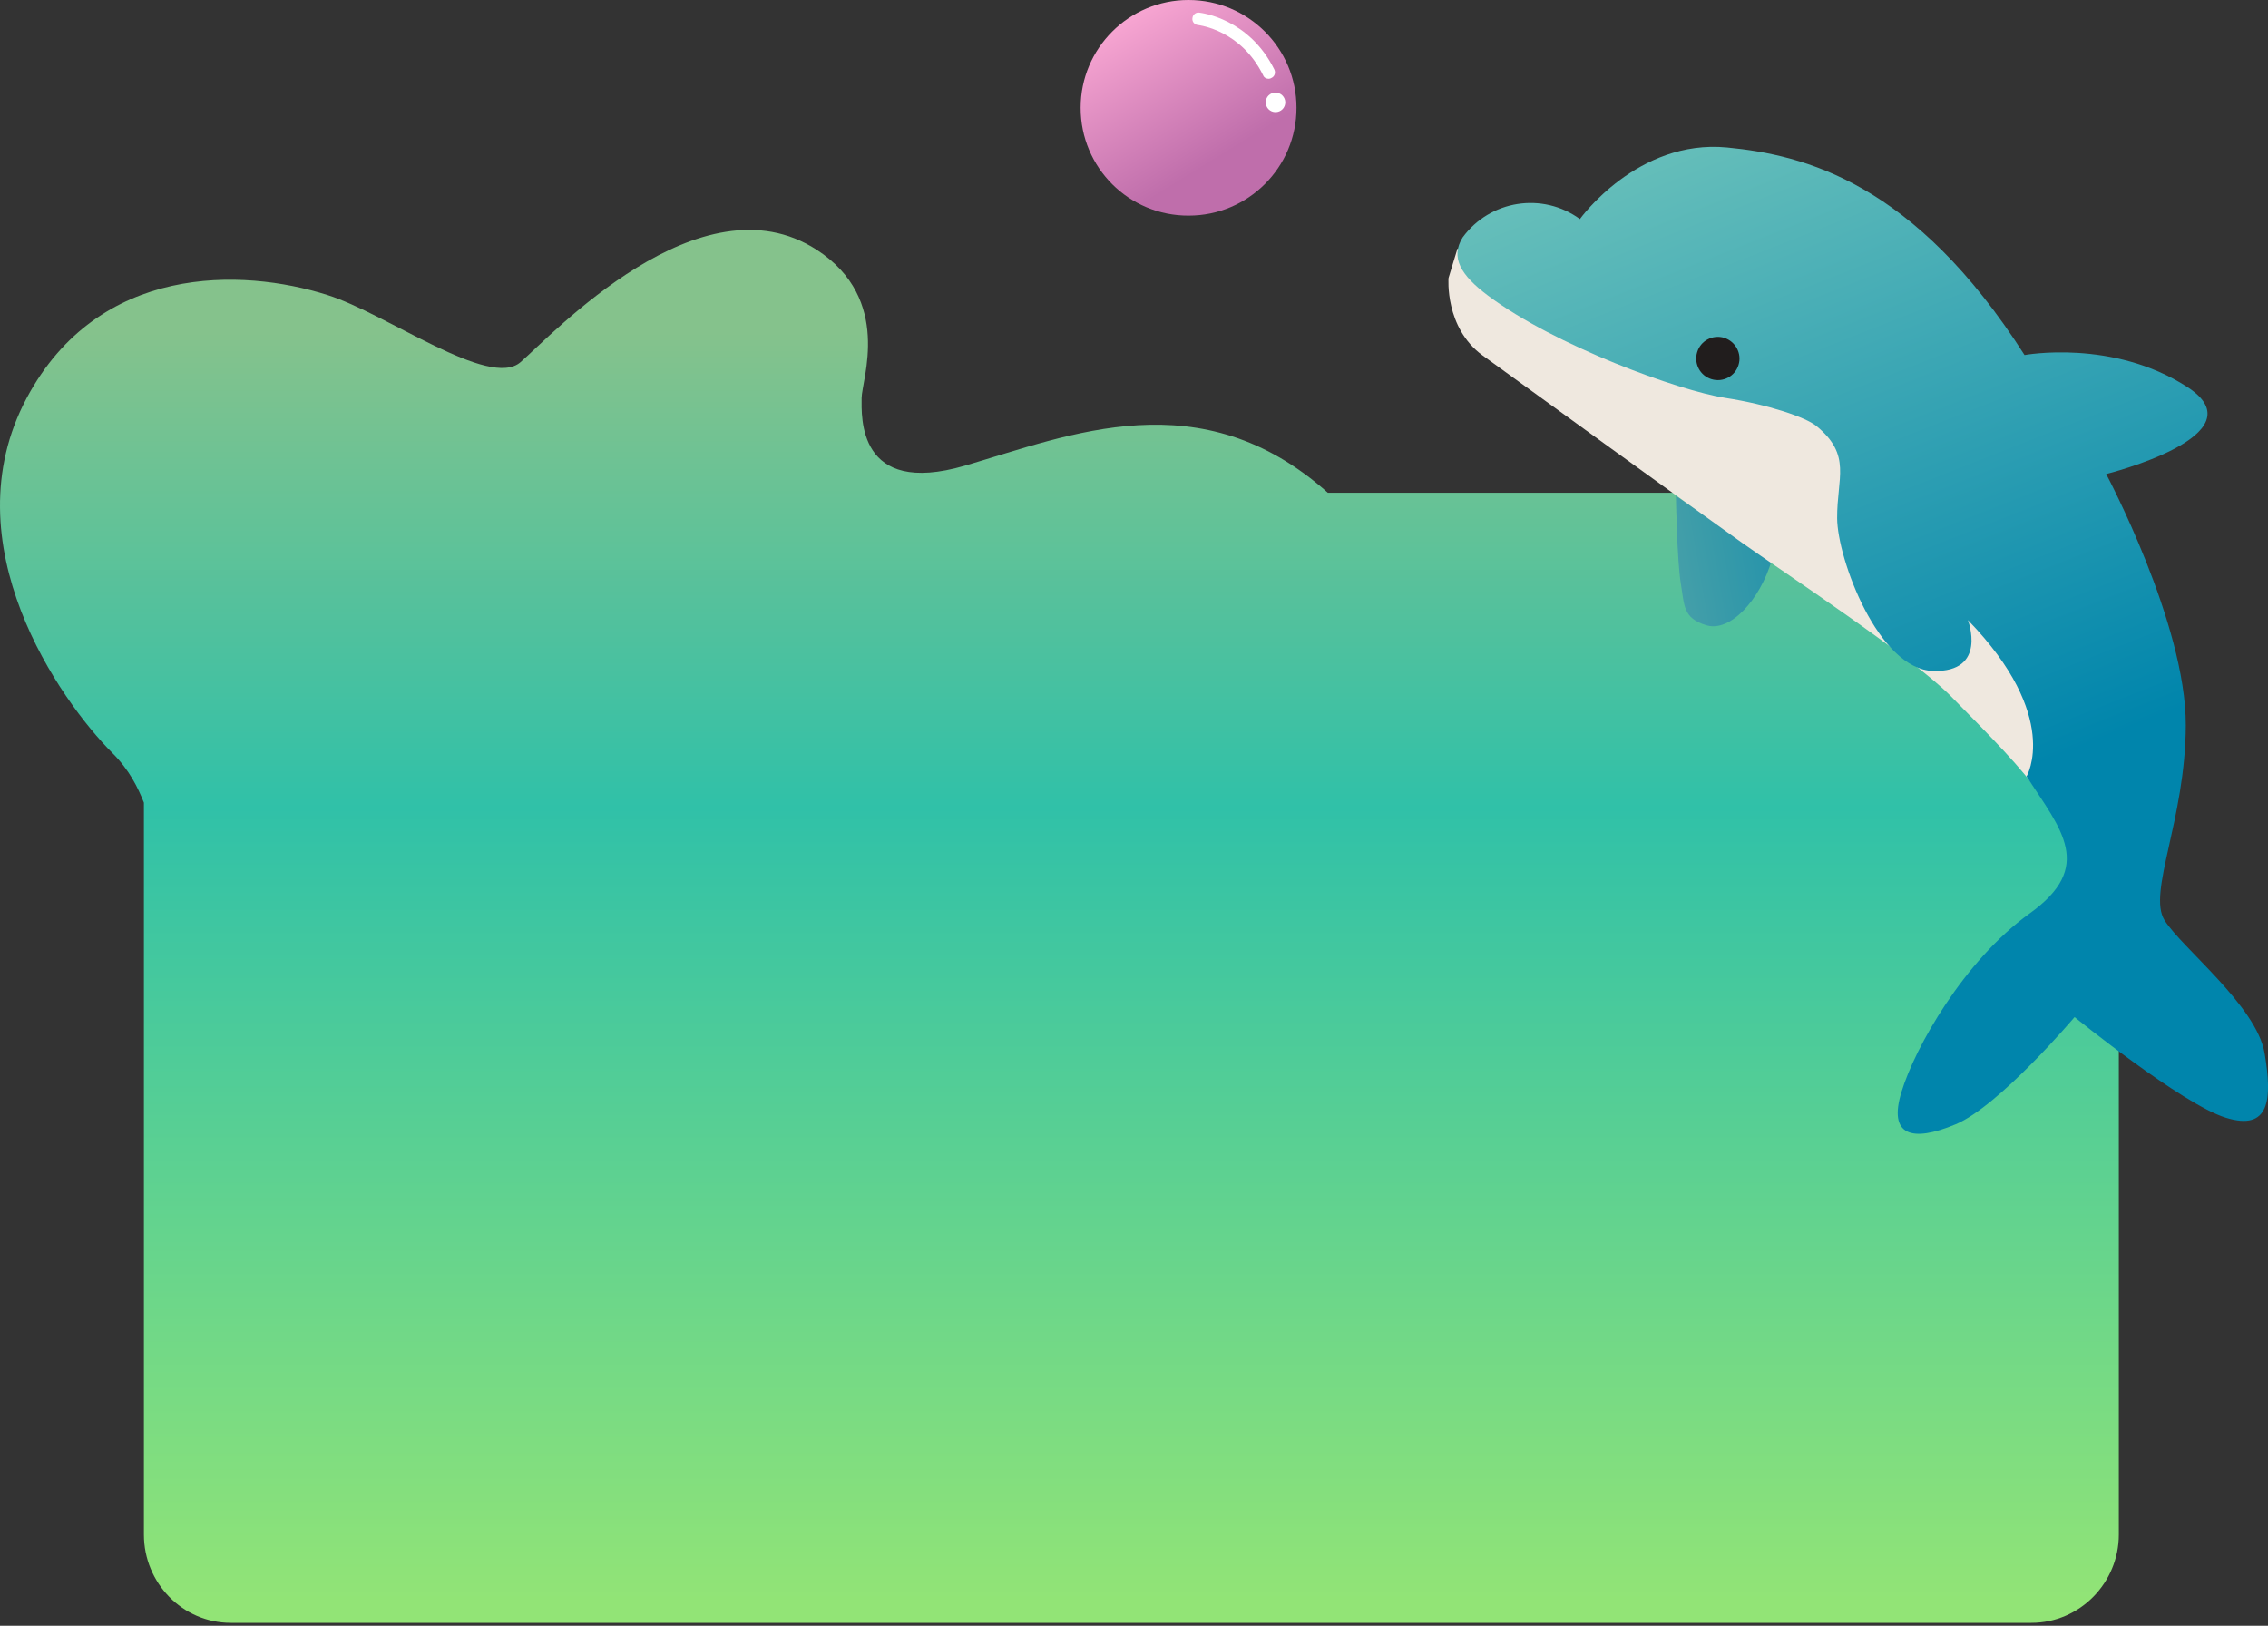 <svg width="653" height="468" viewBox="0 0 653 468" fill="none" xmlns="http://www.w3.org/2000/svg">
<rect x="0" y="0" width="653" height="468" fill="#333333" stroke="none"/>
<path d="M584.892 141.843H382.306C345.728 109.237 308.074 125.209 277.786 134.064C246.752 143.085 248.076 119.83 248.076 114.617C248.076 109.403 257.097 86.149 235.167 71.915C201.65 50.233 158.866 96.493 149.845 104.272C140.825 112.051 111.364 90.286 94.234 84.907C69.738 77.128 28.36 75.804 7.671 114.617C-14.673 156.574 17.436 201.841 32.332 216.737C37.38 221.785 39.698 226.751 41.435 231.054V441.75C41.435 455.653 52.525 467.156 66.428 467.156H584.892C598.795 467.156 610.05 455.653 610.05 441.75V167.001C610.05 153.015 598.795 141.843 584.892 141.843Z" fill="url(#paint0_linear)"/>
<g clip-path="url(#clip0)">
<path d="M373.286 31.033C373.286 48.164 359.383 62.067 342.252 62.067C325.039 62.15 311.136 48.247 311.136 31.033C311.136 13.903 325.039 0 342.17 0C359.383 0 373.286 13.903 373.286 31.033Z" fill="url(#paint1_linear)"/>
<path d="M365.258 22.675C364.596 22.675 363.934 22.344 363.686 21.682C357.314 8.689 345.397 7.283 344.901 7.2C343.907 7.117 343.163 6.207 343.328 5.214C343.411 4.221 344.321 3.476 345.314 3.641C345.894 3.724 359.631 5.296 366.914 20.027C367.327 20.937 366.996 22.013 366.086 22.427C365.838 22.592 365.589 22.675 365.258 22.675Z" fill="white"/>
<path d="M370.058 29.461C370.058 31.033 368.817 32.275 367.245 32.275C365.672 32.275 364.431 31.033 364.431 29.461C364.431 27.889 365.672 26.647 367.245 26.647C368.817 26.647 370.058 27.971 370.058 29.461Z" fill="white"/>
</g>
<g clip-path="url(#clip1)">
<path d="M482.523 142.754C482.523 142.754 482.854 161.456 483.93 167.911C485.006 174.366 484.509 177.925 491.295 179.994C497.999 182.063 506.688 172.959 510.164 161.125L482.523 142.754Z" fill="url(#paint2_linear)"/>
<path d="M417.064 80.025C417.064 80.025 415.905 94.259 426.829 102.286C437.752 110.231 489.309 147.553 501.557 156.243C513.474 164.684 550.383 189.014 561.638 200.352C572.892 211.772 582.823 221.785 587.126 228.571C591.43 235.274 612.201 214.006 597.471 194.807C582.74 175.608 540.287 115.941 535.818 116.437C531.349 116.934 440.566 75.059 438.663 75.059C436.842 75.142 419.629 71.584 419.629 71.584L417.064 80.025Z" fill="#EFE8DF"/>
<path d="M652.007 303.134C649.69 289.562 628.173 272.846 623.208 264.901C618.243 256.956 629.249 235.936 629.332 208.793C629.415 179.58 606.409 136.464 606.409 136.464C606.409 136.464 651.262 125.292 629.746 111.389C608.229 97.486 582.906 102.203 582.906 102.203C551.21 52.55 519.598 44.605 497.254 42.454C471.434 39.971 454.883 63.06 454.883 63.06C444.125 55.198 428.98 57.598 421.119 68.356C417.56 74.066 420.539 79.197 428.401 85.073C447.849 99.638 483.434 112.465 496.674 114.534C509.005 116.437 519.846 120.079 522.991 122.644C533.252 131.085 528.866 137.54 528.949 149.209C529.032 160.877 540.783 192.655 556.59 193.152C572.396 193.566 566.603 178.504 566.603 178.504C593.664 206.393 583.485 223.523 583.485 223.523C593.499 238.833 603.181 249.508 584.313 262.998C565.444 276.57 551.293 301.644 547.486 314.306C543.597 326.885 550.383 328.954 563.045 323.658C575.706 318.361 597.305 292.79 597.305 292.79C597.305 292.79 628.256 317.865 640.835 321.754C653.414 325.644 654.324 316.706 652.007 303.134Z" fill="url(#paint3_linear)"/>
<path d="M500.564 105.017C499.571 108.327 496.095 110.148 492.785 109.155C489.475 108.162 487.654 104.686 488.647 101.376C489.64 98.066 493.116 96.245 496.426 97.238C499.736 98.314 501.557 101.789 500.564 105.017Z" fill="#211D1D"/>
</g>
<defs>
<linearGradient id="paint0_linear" x1="304.999" y1="461.736" x2="304.999" y2="95.495" gradientUnits="userSpaceOnUse">
<stop stop-color="#92E476"/>
<stop offset="0.626" stop-color="#30C1A8"/>
<stop offset="1" stop-color="#85C28C"/>
</linearGradient>
<linearGradient id="paint1_linear" x1="322.305" y1="-1.266" x2="350.98" y2="45.33" gradientUnits="userSpaceOnUse">
<stop stop-color="#FFADD7"/>
<stop offset="1" stop-color="#BF6EAB"/>
</linearGradient>
<linearGradient id="paint2_linear" x1="449.312" y1="168.327" x2="548.689" y2="150.985" gradientUnits="userSpaceOnUse">
<stop stop-color="#66ACA8"/>
<stop offset="1" stop-color="#0085AB"/>
</linearGradient>
<linearGradient id="paint3_linear" x1="496.337" y1="17.041" x2="577.867" y2="223.772" gradientUnits="userSpaceOnUse">
<stop stop-color="#6EC3BB"/>
<stop offset="1" stop-color="#0085AC"/>
</linearGradient>
<clipPath id="clip0">
<rect x="311.136" width="62.15" height="62.15" fill="white"/>
</clipPath>
<clipPath id="clip1">
<rect x="417.064" y="42.205" width="235.936" height="284.183" fill="white"/>
</clipPath>
</defs>
</svg>
